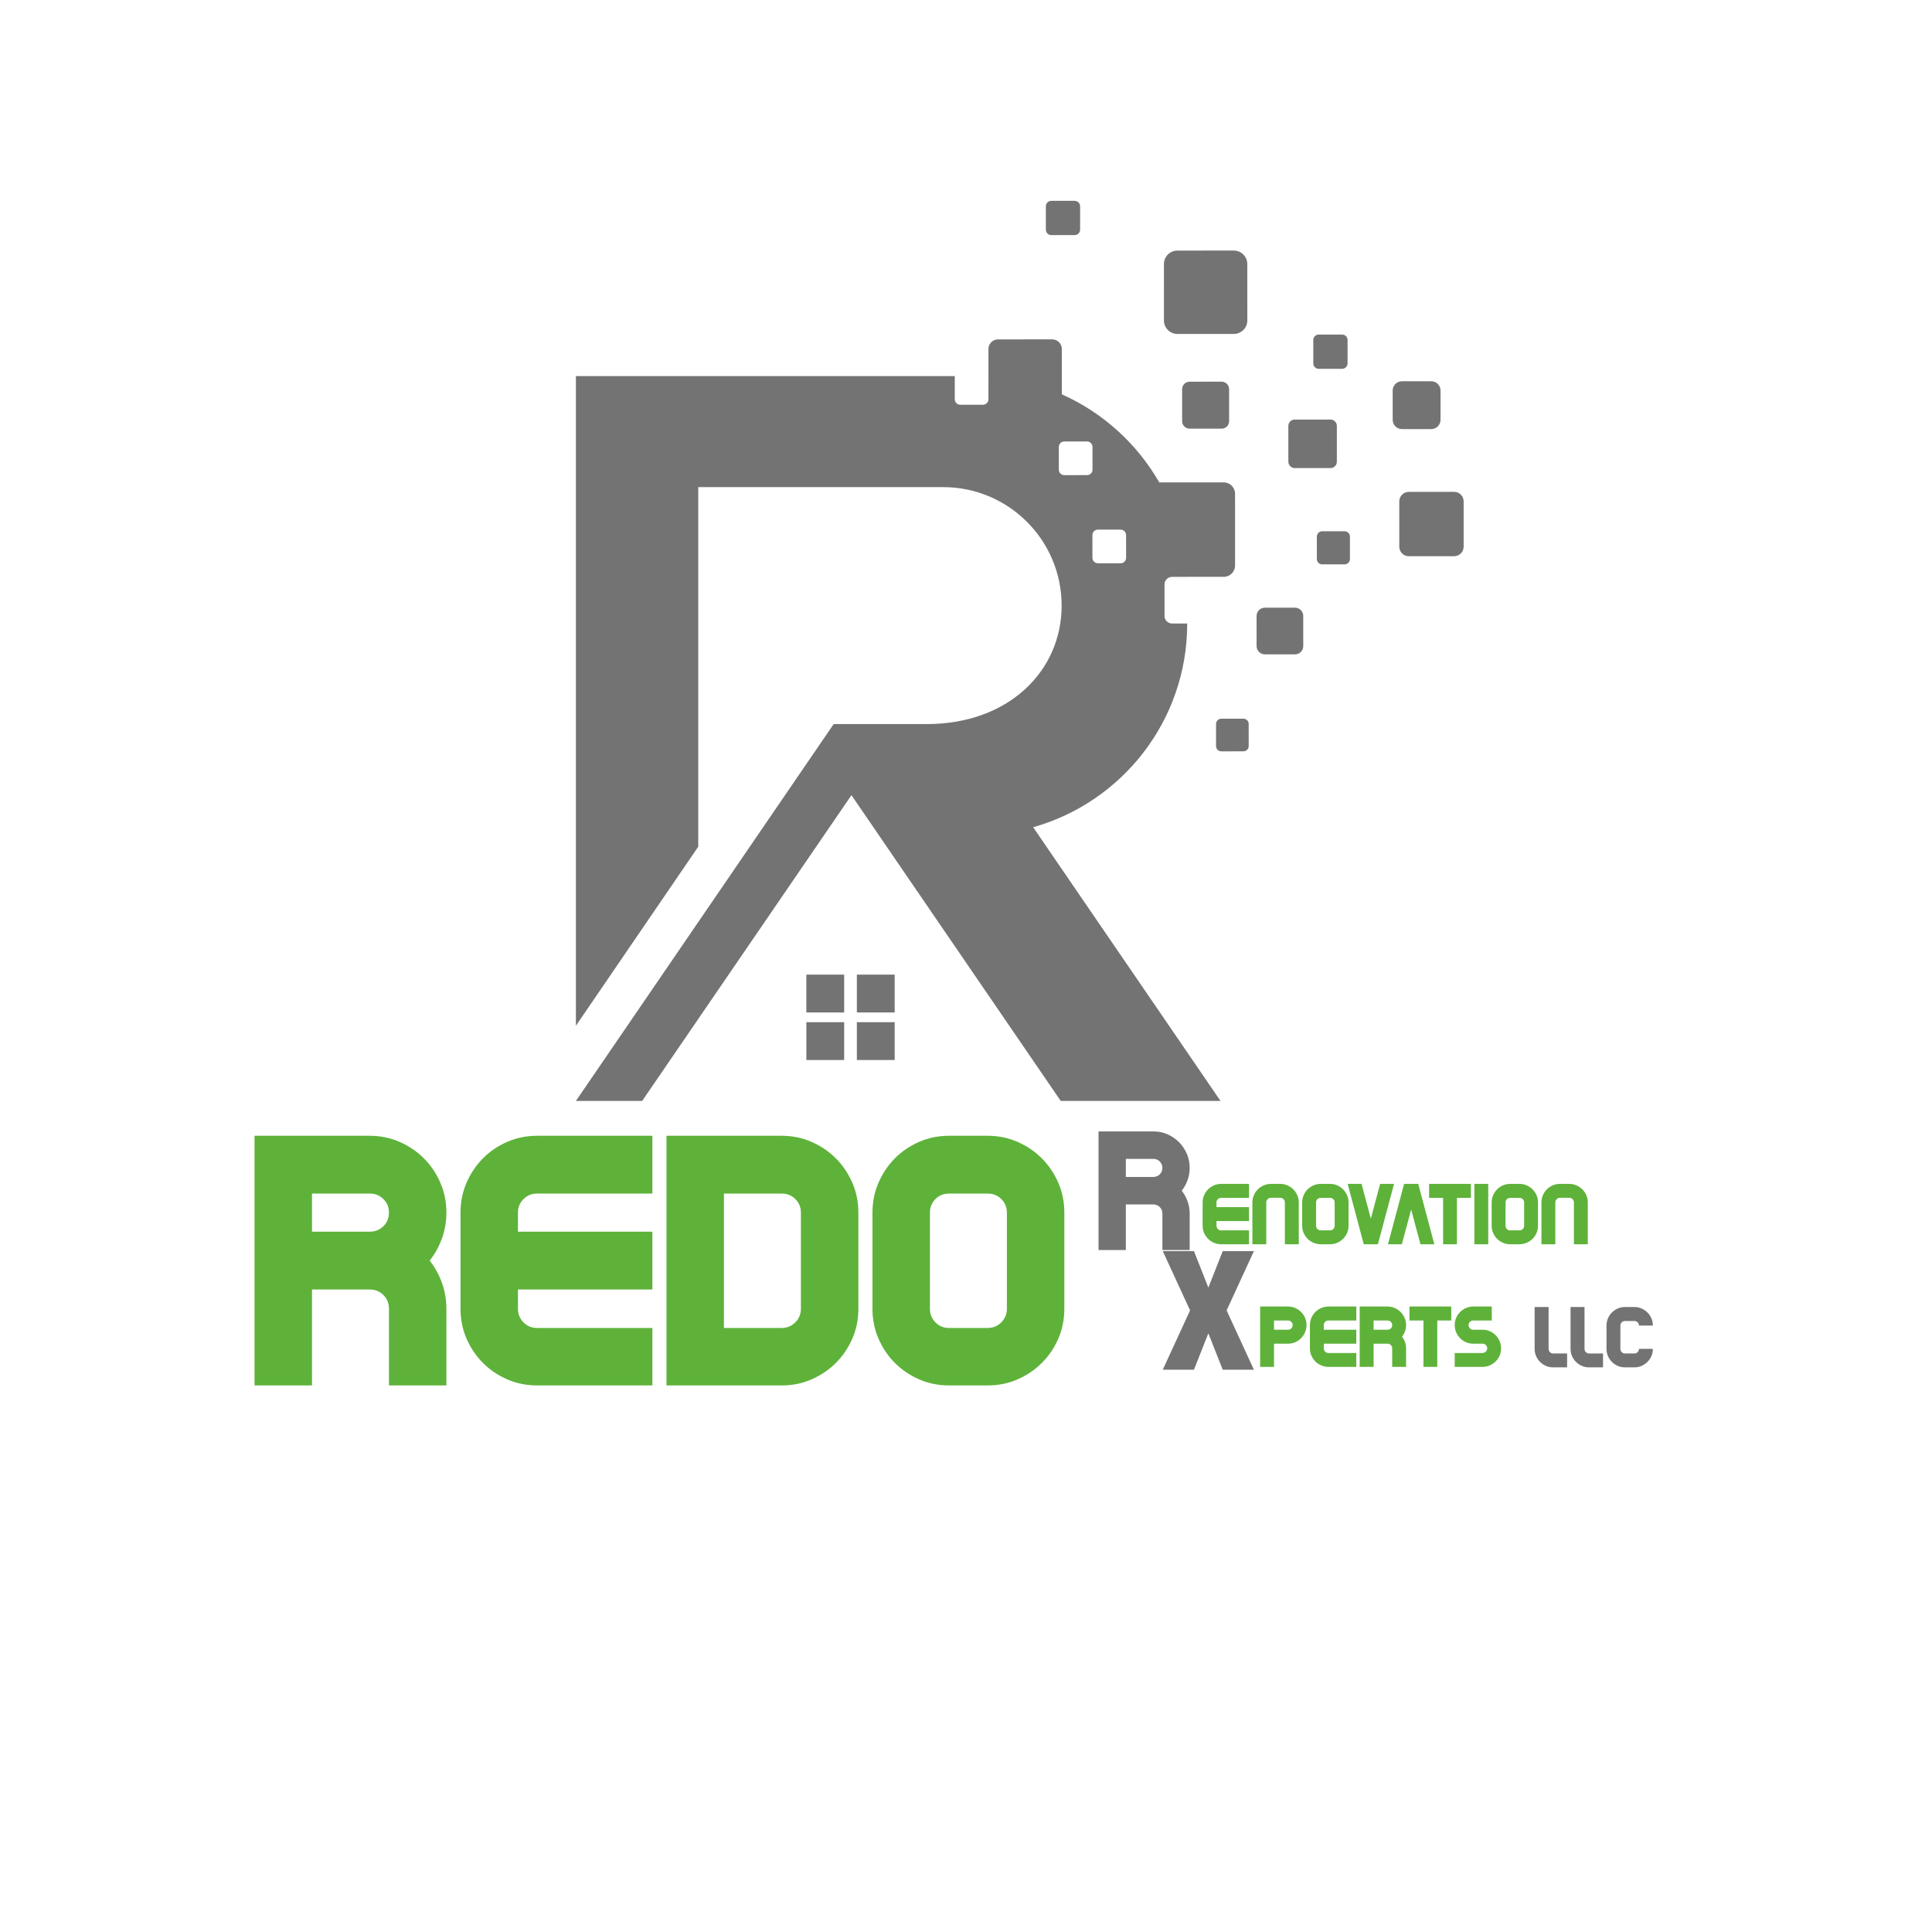 <?xml version="1.0" encoding="UTF-8" standalone="no" ?>
<!DOCTYPE svg PUBLIC "-//W3C//DTD SVG 1.1//EN" "http://www.w3.org/Graphics/SVG/1.1/DTD/svg11.dtd">
<svg xmlns="http://www.w3.org/2000/svg" xmlns:xlink="http://www.w3.org/1999/xlink" version="1.1" width="1024" height="1024" viewBox="0 0 1024 1024" xml:space="preserve">
<desc>Created with Fabric.js 3.1.0</desc>
<defs>
</defs>
<g transform="matrix(1 0 0 1 512 512)" id="background-logo"  >
<rect style="stroke: none; stroke-width: 1; stroke-dasharray: none; stroke-linecap: butt; stroke-dashoffset: 0; stroke-linejoin: miter; stroke-miterlimit: 4; fill: rgb(255,255,255); fill-rule: nonzero; opacity: 1;"  paint-order="stroke"  x="-512" y="-512" rx="0" ry="0" width="1024" height="1024" />
</g>
<g transform="matrix(1.575 0 0 1.575 540.503 344.985)" style="" id="logo-logo"  >
	<g transform="matrix(0.25 0 0 -0.25 -48.459 115.312)" id="path14"  >
<path style="stroke: none; stroke-width: 1; stroke-dasharray: none; stroke-linecap: butt; stroke-dashoffset: 0; stroke-linejoin: miter; stroke-miterlimit: 4; fill: rgb(115,115,115); fill-rule: evenodd; opacity: 1;"  paint-order="stroke"  transform=" translate(-403.272, -156.898)" d="m 377.813 131.441 h 50.917 v 50.914 h -50.917 v -50.914" stroke-linecap="round" />
</g>
	<g transform="matrix(0.25 0 0 -0.25 -48.459 131.312)" id="path16"  >
<path style="stroke: none; stroke-width: 1; stroke-dasharray: none; stroke-linecap: butt; stroke-dashoffset: 0; stroke-linejoin: miter; stroke-miterlimit: 4; fill: rgb(115,115,115); fill-rule: evenodd; opacity: 1;"  paint-order="stroke"  transform=" translate(-403.272, -92.172)" d="M 377.813 66.715 H 428.73 V 117.629 H 377.813 V 66.715" stroke-linecap="round" />
</g>
	<g transform="matrix(0.25 0 0 -0.25 -65.459 131.312)" id="path18"  >
<path style="stroke: none; stroke-width: 1; stroke-dasharray: none; stroke-linecap: butt; stroke-dashoffset: 0; stroke-linejoin: miter; stroke-miterlimit: 4; fill: rgb(115,115,115); fill-rule: evenodd; opacity: 1;"  paint-order="stroke"  transform=" translate(-338.545, -92.172)" d="M 313.09 66.715 H 364 V 117.629 H 313.09 V 66.715" stroke-linecap="round" />
</g>
	<g transform="matrix(0.25 0 0 -0.25 -65.459 115.312)" id="path20"  >
<path style="stroke: none; stroke-width: 1; stroke-dasharray: none; stroke-linecap: butt; stroke-dashoffset: 0; stroke-linejoin: miter; stroke-miterlimit: 4; fill: rgb(115,115,115); fill-rule: evenodd; opacity: 1;"  paint-order="stroke"  transform=" translate(-338.545, -156.898)" d="M 313.09 131.441 H 364 v 50.914 h -50.91 v -50.914" stroke-linecap="round" />
</g>
	<g transform="matrix(0.25 0 0 -0.25 87.541 -6.688)" id="path22"  >
<path style="stroke: none; stroke-width: 1; stroke-dasharray: none; stroke-linecap: butt; stroke-dashoffset: 0; stroke-linejoin: miter; stroke-miterlimit: 4; fill: rgb(115,115,115); fill-rule: evenodd; opacity: 1;"  paint-order="stroke"  transform=" translate(-939.301, -636.666)" d="M 959.594 668.078 L 919 668.063 c -6.137 0 -11.113 -4.977 -11.113 -11.118 l 0.015 -40.582 c 0 -6.14 4.981 -11.117 11.118 -11.109 l 40.589 0.008 c 6.133 0 11.11 4.976 11.106 11.113 l -0.012 40.594 c 0 6.14 -4.976 11.109 -11.109 11.109" stroke-linecap="round" />
</g>
	<g transform="matrix(0.25 0 0 -0.25 105.541 -34.688)" id="path24"  >
<path style="stroke: none; stroke-width: 1; stroke-dasharray: none; stroke-linecap: butt; stroke-dashoffset: 0; stroke-linejoin: miter; stroke-miterlimit: 4; fill: rgb(115,115,115); fill-rule: evenodd; opacity: 1;"  paint-order="stroke"  transform=" translate(-1014.337, -746.027)" d="m 1029.38 768.316 l -30.11 -0.011 c -3.993 0 -7.227 -3.239 -7.227 -7.227 l 0.012 -30.113 c 0 -3.996 3.234 -7.227 7.222 -7.227 l 30.113 0.004 c 4 0.008 7.24 3.242 7.24 7.235 l -0.02 30.113 c 0 3.988 -3.24 7.226 -7.23 7.226" stroke-linecap="round" />
</g>
	<g transform="matrix(0.25 0 0 -0.25 71.541 28.312)" id="path26"  >
<path style="stroke: none; stroke-width: 1; stroke-dasharray: none; stroke-linecap: butt; stroke-dashoffset: 0; stroke-linejoin: miter; stroke-miterlimit: 4; fill: rgb(115,115,115); fill-rule: evenodd; opacity: 1;"  paint-order="stroke"  transform=" translate(-877.131, -497.299)" d="m 891.969 519.277 l -29.692 -0.004 c -3.937 -0.007 -7.125 -3.195 -7.125 -7.132 l 0.004 -29.692 c 0.004 -3.933 3.196 -7.129 7.133 -7.129 l 29.691 0.012 c 3.942 0 7.129 3.191 7.129 7.129 l -0.011 29.695 c 0 3.934 -3.196 7.125 -7.129 7.121" stroke-linecap="round" />
</g>
	<g transform="matrix(0.25 0 0 -0.25 62.541 -120.688)" id="path28"  >
<path style="stroke: none; stroke-width: 1; stroke-dasharray: none; stroke-linecap: butt; stroke-dashoffset: 0; stroke-linejoin: miter; stroke-miterlimit: 4; fill: rgb(115,115,115); fill-rule: evenodd; opacity: 1;"  paint-order="stroke"  transform=" translate(-839.197, -1087.185)" d="m 801.273 1031.06 l 75.883 0.02 c 10.035 0 18.172 8.14 18.168 18.18 l -0.023 75.88 c 0 10.04 -8.145 18.18 -18.18 18.17 l -75.883 -0.02 c -10.035 0 -18.168 -8.14 -18.168 -18.18 l 0.024 -75.88 c 0.004 -10.05 8.14 -18.18 18.179 -18.17" stroke-linecap="round" />
</g>
	<g transform="matrix(0.25 0 0 -0.25 138.541 -42.688)" id="path30"  >
<path style="stroke: none; stroke-width: 1; stroke-dasharray: none; stroke-linecap: butt; stroke-dashoffset: 0; stroke-linejoin: miter; stroke-miterlimit: 4; fill: rgb(115,115,115); fill-rule: evenodd; opacity: 1;"  paint-order="stroke"  transform=" translate(-1138.99, -780.924)" d="m 1182.3 811.426 c 0 7.086 -5.75 12.828 -12.84 12.828 l -60.97 -0.024 c -7.09 0 -12.83 -5.75 -12.83 -12.832 l 0.02 -60.976 c 0 -7.082 5.75 -12.828 12.84 -12.828 l 60.97 0.019 c 7.09 0 12.83 5.754 12.83 12.844 l -0.02 60.969" stroke-linecap="round" />
</g>
	<g transform="matrix(0.25 0 0 -0.25 98.541 -69.688)" id="path32"  >
<path style="stroke: none; stroke-width: 1; stroke-dasharray: none; stroke-linecap: butt; stroke-dashoffset: 0; stroke-linejoin: miter; stroke-miterlimit: 4; fill: rgb(115,115,115); fill-rule: evenodd; opacity: 1;"  paint-order="stroke"  transform=" translate(-984.107, -884.596)" d="m 960.02 851.941 l 48.2 0.016 c 4.72 0 8.55 3.824 8.54 8.551 l -0.01 48.195 c -0.01 4.723 -3.83 8.547 -8.55 8.547 l -48.204 -0.02 c -4.719 0 -8.543 -3.828 -8.543 -8.546 l 0.02 -48.204 c 0.004 -4.714 3.824 -8.539 8.547 -8.539" stroke-linecap="round" />
</g>
	<g transform="matrix(0.25 0 0 -0.25 133.541 -82.688)" id="path34"  >
<path style="stroke: none; stroke-width: 1; stroke-dasharray: none; stroke-linecap: butt; stroke-dashoffset: 0; stroke-linejoin: miter; stroke-miterlimit: 4; fill: rgb(115,115,115); fill-rule: evenodd; opacity: 1;"  paint-order="stroke"  transform=" translate(-1118.495, -937.16)" d="m 1138.22 904.961 c 6.9 0 12.48 5.598 12.48 12.488 l -0.01 39.438 c 0 6.89 -5.6 12.48 -12.49 12.48 l -39.43 -0.015 c -6.9 0 -12.49 -5.59 -12.48 -12.489 l 0.01 -39.429 c 0 -6.899 5.59 -12.481 12.49 -12.481 l 39.43 0.008" stroke-linecap="round" />
</g>
	<g transform="matrix(0.25 0 0 -0.25 104.541 -100.688)" id="path36"  >
<path style="stroke: none; stroke-width: 1; stroke-dasharray: none; stroke-linecap: butt; stroke-dashoffset: 0; stroke-linejoin: miter; stroke-miterlimit: 4; fill: rgb(115,115,115); fill-rule: evenodd; opacity: 1;"  paint-order="stroke"  transform=" translate(-1008.414, -1002.971)" d="m 992.703 979.902 l 31.437 0.008 c 4.05 0.004 7.34 3.289 7.34 7.348 l -0.01 31.432 c -0.01 4.06 -3.29 7.35 -7.34 7.35 l -31.435 -0.02 c -4.062 0 -7.347 -3.29 -7.347 -7.34 l 0.011 -31.434 c 0 -4.055 3.289 -7.344 7.344 -7.344" stroke-linecap="round" />
</g>
	<g transform="matrix(0.25 0 0 -0.25 62.541 -82.688)" id="path38"  >
<path style="stroke: none; stroke-width: 1; stroke-dasharray: none; stroke-linecap: butt; stroke-dashoffset: 0; stroke-linejoin: miter; stroke-miterlimit: 4; fill: rgb(115,115,115); fill-rule: evenodd; opacity: 1;"  paint-order="stroke"  transform=" translate(-843.215, -937.369)" d="M 864.754 968.996 L 821.66 968.98 c -5.566 -0.007 -10.07 -4.511 -10.07 -10.074 l 0.015 -43.09 c 0 -5.562 4.512 -10.074 10.075 -10.074 l 43.097 0.016 c 5.559 0 10.063 4.512 10.063 10.074 l -0.012 43.102 c -0.004 5.558 -4.508 10.062 -10.074 10.062" stroke-linecap="round" />
</g>
	<g transform="matrix(0.25 0 0 -0.25 14.541 -145.688)" id="path40"  >
<path style="stroke: none; stroke-width: 1; stroke-dasharray: none; stroke-linecap: butt; stroke-dashoffset: 0; stroke-linejoin: miter; stroke-miterlimit: 4; fill: rgb(115,115,115); fill-rule: evenodd; opacity: 1;"  paint-order="stroke"  transform=" translate(-650.057, -1182.105)" d="m 634.352 1159.04 l 31.429 0.01 c 4.055 0 7.34 3.29 7.34 7.34 l -0.004 31.44 c -0.008 4.06 -3.293 7.34 -7.347 7.34 l -31.43 -0.01 c -4.063 0 -7.348 -3.29 -7.348 -7.35 l 0.012 -31.43 c 0 -4.05 3.293 -7.34 7.348 -7.34" stroke-linecap="round" />
</g>
	<g transform="matrix(0.25 0 0 -0.25 -38.459 23.312)" id="path42"  >
<path style="stroke: none; stroke-width: 1; stroke-dasharray: none; stroke-linecap: butt; stroke-dashoffset: 0; stroke-linejoin: miter; stroke-miterlimit: 4; fill: rgb(115,115,115); fill-rule: evenodd; opacity: 1;"  paint-order="stroke"  transform=" translate(-443.656, -512.57)" d="m 822.867 642.422 v 0.246 l -20.344 -0.004 c -5.625 0 -10.187 4.559 -10.191 10.184 l -0.012 42.441 c 0 5.625 4.559 10.184 10.184 10.188 l 20.008 0.007 v 0.02 l 49.554 0.019 c 8.426 0 15.247 6.829 15.247 15.25 l -0.036 96.622 c 0 8.425 -6.832 15.25 -15.246 15.246 l -86.758 -0.028 c -29.921 52.137 -75.882 93.879 -131.14 118.539 l -0.024 61.058 c -0.004 7.14 -5.796 12.93 -12.933 12.93 l -72.934 -0.03 c -7.133 0 -12.922 -5.79 -12.922 -12.93 l 0.012 -36.965 h -0.016 l 0.004 -30.699 c 0 -4.051 -3.285 -7.344 -7.347 -7.348 l -30.621 -0.008 c -4.059 0 -7.348 3.285 -7.352 7.348 v 31.226 H 0 V 101.219 l 164.703 241.062 v 483.992 h 329.66 c 88.075 0 159.477 -71.402 159.477 -159.476 c 0 -88.086 -71.402 -159.488 -181.465 -159.488 H 346.973 L 0 0 H 89.176 L 370.91 411.605 L 652.641 0 H 867.695 L 615.492 368.457 c 119.656 33.645 207.375 143.563 207.375 273.965 z m -120.254 126.633 l 30.621 0.011 c 4.063 0 7.356 -3.293 7.356 -7.347 l 0.012 -30.621 c 0 -4.055 -3.293 -7.348 -7.356 -7.356 l -30.617 -0.004 c -4.059 0 -7.352 3.289 -7.352 7.348 l -0.011 30.617 c 0 4.059 3.293 7.352 7.347 7.352 z m -52.547 80.672 l -0.007 30.617 c 0 4.058 3.289 7.351 7.347 7.351 l 30.617 0.012 c 4.063 0 7.352 -3.293 7.352 -7.348 l 0.016 -30.617 c 0 -4.062 -3.289 -7.351 -7.352 -7.351 l -30.621 -0.012 c -4.059 0 -7.348 3.293 -7.352 7.348" stroke-linecap="round" />
</g>
</g>
<g transform="matrix(1.575 0 0 1.575 349.51 668.149)"  >
<path style="stroke: none; stroke-width: 0; stroke-dasharray: none; stroke-linecap: butt; stroke-dashoffset: 0; stroke-linejoin: miter; stroke-miterlimit: 4; fill: rgb(94,178,58); fill-rule: nonzero; opacity: 1;"  paint-order="stroke"  transform=" translate(-138.66, 42.01)" d="M 21.74 0 L 2.4 0 L 2.4 -84.02 L 21.74 -84.02 L 41.13 -84.02 Q 46.52 -84.02 51.21 -81.97 Q 55.9 -79.92 59.38 -76.44 Q 62.87 -72.95 64.92 -68.26 Q 66.97 -63.57 66.97 -58.18 L 66.97 -58.18 Q 66.97 -53.61 65.48 -49.48 Q 63.98 -45.35 61.35 -42.01 L 61.35 -42.01 Q 63.98 -38.67 65.48 -34.51 Q 66.97 -30.35 66.97 -25.78 L 66.97 -25.78 L 66.97 0 L 47.64 0 L 47.64 -25.78 Q 47.64 -28.54 45.79 -30.41 Q 43.95 -32.29 41.13 -32.29 L 41.13 -32.29 L 21.74 -32.29 L 21.74 0 Z M 21.74 -64.57 L 21.74 -51.74 L 41.13 -51.74 Q 43.89 -51.74 45.76 -53.58 Q 47.64 -55.43 47.64 -58.18 L 47.64 -58.18 Q 47.64 -60.82 45.79 -62.7 Q 43.95 -64.57 41.13 -64.57 L 41.13 -64.57 L 21.74 -64.57 Z M 71.72 -25.78 L 71.72 -25.78 L 71.72 -58.18 Q 71.72 -63.57 73.77 -68.26 Q 75.82 -72.95 79.28 -76.44 Q 82.73 -79.92 87.42 -81.97 Q 92.11 -84.02 97.5 -84.02 L 97.5 -84.02 L 136.29 -84.02 L 136.29 -64.57 L 97.5 -64.57 Q 94.75 -64.57 92.9 -62.7 Q 91.05 -60.82 91.05 -58.18 L 91.05 -58.18 L 91.05 -51.74 L 136.29 -51.74 L 136.29 -32.29 L 91.05 -32.29 L 91.05 -25.78 Q 91.05 -23.14 92.9 -21.24 Q 94.75 -19.34 97.5 -19.34 L 97.5 -19.34 L 136.29 -19.34 L 136.29 0 L 97.5 0 Q 92.11 0 87.42 -2.05 Q 82.73 -4.1 79.28 -7.56 Q 75.82 -11.02 73.77 -15.7 Q 71.72 -20.39 71.72 -25.78 Z M 160.37 0 L 141.04 0 L 141.04 -84.02 L 160.37 -84.02 L 179.77 -84.02 Q 185.16 -84.02 189.84 -81.97 Q 194.53 -79.92 198.02 -76.44 Q 201.5 -72.95 203.55 -68.26 Q 205.61 -63.57 205.61 -58.18 L 205.61 -58.18 L 205.61 -25.78 Q 205.61 -20.39 203.55 -15.7 Q 201.5 -11.02 198.02 -7.56 Q 194.53 -4.1 189.87 -2.05 Q 185.21 0 179.77 0 L 179.77 0 L 160.37 0 Z M 160.37 -64.57 L 160.37 -19.34 L 179.77 -19.34 Q 182.52 -19.34 184.39 -21.24 Q 186.27 -23.14 186.27 -25.78 L 186.27 -25.78 L 186.27 -58.18 Q 186.27 -60.82 184.42 -62.7 Q 182.58 -64.57 179.77 -64.57 L 179.77 -64.57 L 160.37 -64.57 Z M 210.35 -25.78 L 210.35 -25.78 L 210.35 -58.18 Q 210.35 -63.57 212.4 -68.26 Q 214.45 -72.95 217.91 -76.44 Q 221.37 -79.92 226.05 -81.97 Q 230.74 -84.02 236.13 -84.02 L 236.13 -84.02 L 249.08 -84.02 Q 254.47 -84.02 259.16 -81.97 Q 263.85 -79.92 267.33 -76.44 Q 270.82 -72.95 272.87 -68.26 Q 274.92 -63.57 274.92 -58.18 L 274.92 -58.18 L 274.92 -25.78 Q 274.92 -20.39 272.87 -15.7 Q 270.82 -11.02 267.33 -7.56 Q 263.85 -4.1 259.19 -2.05 Q 254.53 0 249.08 0 L 249.08 0 L 236.13 0 Q 230.74 0 226.05 -2.05 Q 221.37 -4.1 217.91 -7.56 Q 214.45 -11.02 212.4 -15.7 Q 210.35 -20.39 210.35 -25.78 Z M 229.69 -58.18 L 229.69 -25.78 Q 229.69 -23.14 231.53 -21.24 Q 233.38 -19.34 236.13 -19.34 L 236.13 -19.34 L 249.08 -19.34 Q 251.84 -19.34 253.71 -21.24 Q 255.59 -23.14 255.59 -25.78 L 255.59 -25.78 L 255.59 -58.18 Q 255.59 -60.82 253.74 -62.7 Q 251.89 -64.57 249.08 -64.57 L 249.08 -64.57 L 236.13 -64.57 Q 233.38 -64.57 231.53 -62.7 Q 229.69 -60.82 229.69 -58.18 L 229.69 -58.18 Z" stroke-linecap="round" />
</g>
<g transform="matrix(1.575 0 0 1.575 606.399 631.1)"  >
<path style="stroke: none; stroke-width: 0; stroke-dasharray: none; stroke-linecap: butt; stroke-dashoffset: 0; stroke-linejoin: miter; stroke-miterlimit: 4; fill: rgb(115,115,115); fill-rule: nonzero; opacity: 1;"  paint-order="stroke"  transform=" translate(-16.475, 19.955)" d="M 10.33 0 L 1.14 0 L 1.14 -39.91 L 10.33 -39.91 L 19.54 -39.91 Q 22.1 -39.91 24.33 -38.94 Q 26.55 -37.96 28.21 -36.31 Q 29.86 -34.65 30.84 -32.42 Q 31.81 -30.2 31.81 -27.64 L 31.81 -27.64 Q 31.81 -25.47 31.1 -23.5 Q 30.39 -21.54 29.14 -19.96 L 29.14 -19.96 Q 30.39 -18.37 31.1 -16.39 Q 31.81 -14.42 31.81 -12.25 L 31.81 -12.25 L 31.81 0 L 22.63 0 L 22.63 -12.25 Q 22.63 -13.55 21.75 -14.44 Q 20.87 -15.34 19.54 -15.34 L 19.54 -15.34 L 10.33 -15.34 L 10.33 0 Z M 10.33 -30.67 L 10.33 -24.58 L 19.54 -24.58 Q 20.85 -24.58 21.74 -25.45 Q 22.63 -26.33 22.63 -27.64 L 22.63 -27.64 Q 22.63 -28.89 21.75 -29.78 Q 20.87 -30.67 19.54 -30.67 L 19.54 -30.67 L 10.33 -30.67 Z" stroke-linecap="round" />
</g>
<g transform="matrix(1.575 0 0 1.575 640.445 694.549)"  >
<path style="stroke: none; stroke-width: 0; stroke-dasharray: none; stroke-linecap: butt; stroke-dashoffset: 0; stroke-linejoin: miter; stroke-miterlimit: 4; fill: rgb(115,115,115); fill-rule: nonzero; opacity: 1;"  paint-order="stroke"  transform=" translate(-16.475, 19.955)" d="M 11.63 0 L 1.14 0 L 10.33 -19.96 L 1.14 -39.91 L 11.63 -39.91 L 16.48 -27.64 L 21.32 -39.91 L 31.81 -39.91 L 22.63 -19.96 L 31.81 0 L 21.32 0 L 16.48 -12.25 L 11.63 0 Z" stroke-linecap="round" />
</g>
<g transform="matrix(1.575 0 0 1.575 739.486 643.48)"  >
<path style="stroke: none; stroke-width: 0; stroke-dasharray: none; stroke-linecap: butt; stroke-dashoffset: 0; stroke-linejoin: miter; stroke-miterlimit: 4; fill: rgb(94,178,58); fill-rule: nonzero; opacity: 1;"  paint-order="stroke"  transform=" translate(-65.39, 10.155)" d="M 0.58 -6.23 L 0.58 -6.23 L 0.58 -14.06 Q 0.58 -15.36 1.08 -16.5 Q 1.57 -17.63 2.41 -18.47 Q 3.24 -19.31 4.38 -19.81 Q 5.51 -20.31 6.81 -20.31 L 6.81 -20.31 L 16.19 -20.31 L 16.19 -15.6 L 6.81 -15.6 Q 6.15 -15.6 5.7 -15.15 Q 5.25 -14.7 5.25 -14.06 L 5.25 -14.06 L 5.25 -12.5 L 16.19 -12.5 L 16.19 -7.8 L 5.25 -7.8 L 5.25 -6.23 Q 5.25 -5.59 5.7 -5.13 Q 6.15 -4.67 6.81 -4.67 L 6.81 -4.67 L 16.19 -4.67 L 16.19 0 L 6.81 0 Q 5.51 0 4.38 -0.5 Q 3.24 -0.99 2.41 -1.83 Q 1.57 -2.66 1.08 -3.79 Q 0.58 -4.93 0.58 -6.23 Z M 22 0 L 17.33 0 L 17.33 -14.06 Q 17.33 -15.36 17.83 -16.5 Q 18.32 -17.63 19.16 -18.47 Q 19.99 -19.31 21.13 -19.81 Q 22.26 -20.31 23.56 -20.31 L 23.56 -20.31 L 26.69 -20.31 Q 27.99 -20.31 29.13 -19.81 Q 30.26 -19.31 31.1 -18.47 Q 31.95 -17.63 32.44 -16.5 Q 32.94 -15.36 32.94 -14.06 L 32.94 -14.06 L 32.94 0 L 28.26 0 L 28.26 -14.06 Q 28.26 -14.7 27.82 -15.17 Q 27.37 -15.63 26.69 -15.63 L 26.69 -15.63 L 23.56 -15.63 Q 22.9 -15.63 22.45 -15.17 Q 22 -14.7 22 -14.06 L 22 -14.06 L 22 0 Z M 34.08 -6.23 L 34.08 -6.23 L 34.08 -14.06 Q 34.08 -15.36 34.58 -16.5 Q 35.07 -17.63 35.91 -18.47 Q 36.75 -19.31 37.88 -19.81 Q 39.01 -20.31 40.31 -20.31 L 40.31 -20.31 L 43.44 -20.31 Q 44.75 -20.31 45.88 -19.81 Q 47.01 -19.31 47.85 -18.47 Q 48.7 -17.63 49.19 -16.5 Q 49.69 -15.36 49.69 -14.06 L 49.69 -14.06 L 49.69 -6.23 Q 49.69 -4.93 49.19 -3.79 Q 48.7 -2.66 47.85 -1.83 Q 47.01 -0.99 45.89 -0.5 Q 44.76 0 43.44 0 L 43.44 0 L 40.31 0 Q 39.01 0 37.88 -0.5 Q 36.75 -0.99 35.91 -1.83 Q 35.07 -2.66 34.58 -3.79 Q 34.08 -4.93 34.08 -6.23 Z M 38.76 -14.06 L 38.76 -6.23 Q 38.76 -5.59 39.2 -5.13 Q 39.65 -4.67 40.31 -4.67 L 40.31 -4.67 L 43.44 -4.67 Q 44.11 -4.67 44.56 -5.13 Q 45.02 -5.59 45.02 -6.23 L 45.02 -6.23 L 45.02 -14.06 Q 45.02 -14.7 44.57 -15.15 Q 44.12 -15.6 43.44 -15.6 L 43.44 -15.6 L 40.31 -15.6 Q 39.65 -15.6 39.2 -15.15 Q 38.76 -14.7 38.76 -14.06 L 38.76 -14.06 Z M 54.81 0 L 49.39 -20.31 L 54.06 -20.31 L 57.19 -8.64 L 60.32 -20.31 L 65 -20.31 L 59.57 0 L 59.52 0 L 54.87 0 L 54.81 0 Z M 67.63 0 L 62.96 0 L 68.38 -20.31 L 68.44 -20.31 L 73.08 -20.31 L 73.14 -20.31 L 78.56 0 L 73.89 0 L 70.76 -11.65 L 67.63 0 Z M 81.51 -15.6 L 76.8 -15.6 L 76.8 -20.31 L 90.87 -20.31 L 90.87 -15.6 L 86.16 -15.6 L 86.16 0 L 81.51 0 L 81.51 -15.6 Z M 96.7 0 L 92.03 0 L 92.03 -20.31 L 96.7 -20.31 L 96.7 0 Z M 97.85 -6.23 L 97.85 -6.23 L 97.85 -14.06 Q 97.85 -15.36 98.34 -16.5 Q 98.84 -17.63 99.67 -18.47 Q 100.51 -19.31 101.64 -19.81 Q 102.77 -20.31 104.08 -20.31 L 104.08 -20.31 L 107.21 -20.31 Q 108.51 -20.31 109.64 -19.81 Q 110.77 -19.31 111.62 -18.47 Q 112.46 -17.63 112.96 -16.5 Q 113.45 -15.36 113.45 -14.06 L 113.45 -14.06 L 113.45 -6.23 Q 113.45 -4.93 112.96 -3.79 Q 112.46 -2.66 111.62 -1.83 Q 110.77 -0.99 109.65 -0.5 Q 108.52 0 107.21 0 L 107.21 0 L 104.08 0 Q 102.77 0 101.64 -0.5 Q 100.51 -0.99 99.67 -1.83 Q 98.84 -2.66 98.34 -3.79 Q 97.85 -4.93 97.85 -6.23 Z M 102.52 -14.06 L 102.52 -6.23 Q 102.52 -5.59 102.97 -5.13 Q 103.41 -4.67 104.08 -4.67 L 104.08 -4.67 L 107.21 -4.67 Q 107.87 -4.67 108.33 -5.13 Q 108.78 -5.59 108.78 -6.23 L 108.78 -6.23 L 108.78 -14.06 Q 108.78 -14.7 108.33 -15.15 Q 107.89 -15.6 107.21 -15.6 L 107.21 -15.6 L 104.08 -15.6 Q 103.41 -15.6 102.97 -15.15 Q 102.52 -14.7 102.52 -14.06 L 102.52 -14.06 Z M 119.27 0 L 114.6 0 L 114.6 -14.06 Q 114.6 -15.36 115.09 -16.5 Q 115.59 -17.63 116.42 -18.47 Q 117.26 -19.31 118.39 -19.81 Q 119.53 -20.31 120.83 -20.31 L 120.83 -20.31 L 123.96 -20.31 Q 125.26 -20.31 126.39 -19.81 Q 127.53 -19.31 128.37 -18.47 Q 129.21 -17.63 129.71 -16.5 Q 130.2 -15.36 130.2 -14.06 L 130.2 -14.06 L 130.2 0 L 125.53 0 L 125.53 -14.06 Q 125.53 -14.7 125.08 -15.17 Q 124.64 -15.63 123.96 -15.63 L 123.96 -15.63 L 120.83 -15.63 Q 120.16 -15.63 119.72 -15.17 Q 119.27 -14.7 119.27 -14.06 L 119.27 -14.06 L 119.27 0 Z" stroke-linecap="round" />
</g>
<g transform="matrix(1.575 0 0 1.575 731.749 708.477)"  >
<path style="stroke: none; stroke-width: 0; stroke-dasharray: none; stroke-linecap: butt; stroke-dashoffset: 0; stroke-linejoin: miter; stroke-miterlimit: 4; fill: rgb(94,178,58); fill-rule: nonzero; opacity: 1;"  paint-order="stroke"  transform=" translate(-41.12, 10.155)" d="M 5.25 0 L 0.58 0 L 0.58 -20.31 L 5.25 -20.31 L 9.94 -20.31 Q 11.24 -20.31 12.38 -19.81 Q 13.51 -19.31 14.35 -18.47 Q 15.19 -17.63 15.69 -16.5 Q 16.19 -15.36 16.19 -14.06 L 16.19 -14.06 Q 16.19 -12.76 15.69 -11.63 Q 15.19 -10.49 14.35 -9.64 Q 13.51 -8.79 12.38 -8.3 Q 11.26 -7.8 9.94 -7.8 L 9.94 -7.8 L 5.25 -7.8 L 5.25 0 Z M 5.25 -15.6 L 5.25 -12.5 L 9.94 -12.5 Q 10.61 -12.5 11.06 -12.95 Q 11.51 -13.4 11.51 -14.06 L 11.51 -14.06 Q 11.51 -14.7 11.07 -15.15 Q 10.62 -15.6 9.94 -15.6 L 9.94 -15.6 L 5.25 -15.6 Z M 17.33 -6.23 L 17.33 -6.23 L 17.33 -14.06 Q 17.33 -15.36 17.83 -16.5 Q 18.32 -17.63 19.16 -18.47 Q 19.99 -19.31 21.13 -19.81 Q 22.26 -20.31 23.56 -20.31 L 23.56 -20.31 L 32.94 -20.31 L 32.94 -15.6 L 23.56 -15.6 Q 22.9 -15.6 22.45 -15.15 Q 22 -14.7 22 -14.06 L 22 -14.06 L 22 -12.5 L 32.94 -12.5 L 32.94 -7.8 L 22 -7.8 L 22 -6.23 Q 22 -5.59 22.45 -5.13 Q 22.9 -4.67 23.56 -4.67 L 23.56 -4.67 L 32.94 -4.67 L 32.94 0 L 23.56 0 Q 22.26 0 21.13 -0.5 Q 19.99 -0.99 19.16 -1.83 Q 18.32 -2.66 17.83 -3.79 Q 17.33 -4.93 17.33 -6.23 Z M 38.76 0 L 34.08 0 L 34.08 -20.31 L 38.76 -20.31 L 43.44 -20.31 Q 44.75 -20.31 45.88 -19.81 Q 47.01 -19.31 47.85 -18.47 Q 48.7 -17.63 49.19 -16.5 Q 49.69 -15.36 49.69 -14.06 L 49.69 -14.06 Q 49.69 -12.96 49.33 -11.96 Q 48.97 -10.96 48.33 -10.15 L 48.33 -10.15 Q 48.97 -9.35 49.33 -8.34 Q 49.69 -7.33 49.69 -6.23 L 49.69 -6.23 L 49.69 0 L 45.02 0 L 45.02 -6.23 Q 45.02 -6.9 44.57 -7.35 Q 44.12 -7.8 43.44 -7.8 L 43.44 -7.8 L 38.76 -7.8 L 38.76 0 Z M 38.76 -15.6 L 38.76 -12.5 L 43.44 -12.5 Q 44.11 -12.5 44.56 -12.95 Q 45.02 -13.4 45.02 -14.06 L 45.02 -14.06 Q 45.02 -14.7 44.57 -15.15 Q 44.12 -15.6 43.44 -15.6 L 43.44 -15.6 L 38.76 -15.6 Z M 55.54 -15.6 L 50.83 -15.6 L 50.83 -20.31 L 64.9 -20.31 L 64.9 -15.6 L 60.19 -15.6 L 60.19 0 L 55.54 0 L 55.54 -15.6 Z M 75.42 0 L 66.06 0 L 66.06 -4.67 L 75.42 -4.67 Q 76.08 -4.7 76.54 -5.15 Q 76.99 -5.59 76.99 -6.23 L 76.99 -6.23 Q 76.99 -6.9 76.54 -7.35 Q 76.1 -7.8 75.42 -7.8 L 75.42 -7.8 L 72.29 -7.8 Q 70.98 -7.8 69.85 -8.3 Q 68.72 -8.79 67.88 -9.64 Q 67.05 -10.49 66.55 -11.63 Q 66.06 -12.76 66.06 -14.06 L 66.06 -14.06 Q 66.06 -15.36 66.55 -16.5 Q 67.05 -17.63 67.88 -18.47 Q 68.72 -19.31 69.85 -19.81 Q 70.98 -20.31 72.29 -20.31 L 72.29 -20.31 L 78.53 -20.31 L 78.53 -15.6 L 72.29 -15.6 Q 71.62 -15.6 71.18 -15.15 Q 70.73 -14.7 70.73 -14.06 L 70.73 -14.06 Q 70.73 -13.4 71.18 -12.95 Q 71.62 -12.5 72.29 -12.5 L 72.29 -12.5 L 75.42 -12.5 Q 76.72 -12.5 77.85 -12.01 Q 78.99 -11.51 79.83 -10.66 Q 80.67 -9.8 81.17 -8.67 Q 81.66 -7.53 81.66 -6.23 L 81.66 -6.23 Q 81.66 -4.93 81.17 -3.79 Q 80.67 -2.66 79.83 -1.83 Q 78.99 -0.99 77.86 -0.5 Q 76.73 0 75.42 0 L 75.42 0 Z" stroke-linecap="round" />
</g>
<g transform="matrix(1.575 0 0 1.575 844.718 708.736)"  >
<path style="stroke: none; stroke-width: 0; stroke-dasharray: none; stroke-linecap: butt; stroke-dashoffset: 0; stroke-linejoin: miter; stroke-miterlimit: 4; fill: rgb(115,115,115); fill-rule: nonzero; opacity: 1;"  paint-order="stroke"  transform=" translate(-20.475, 10.155)" d="M 0.58 -6.23 L 0.58 -6.23 L 0.58 -20.31 L 5.28 -20.31 L 5.28 -6.23 Q 5.28 -5.59 5.73 -5.13 Q 6.17 -4.67 6.81 -4.67 L 6.81 -4.67 L 11.51 -4.67 L 11.51 0 L 6.81 0 Q 5.51 0 4.38 -0.5 Q 3.24 -0.99 2.41 -1.83 Q 1.57 -2.66 1.08 -3.79 Q 0.58 -4.93 0.58 -6.23 Z M 12.67 -6.23 L 12.67 -6.23 L 12.67 -20.31 L 17.37 -20.31 L 17.37 -6.23 Q 17.37 -5.59 17.82 -5.13 Q 18.27 -4.67 18.9 -4.67 L 18.9 -4.67 L 23.6 -4.67 L 23.6 0 L 18.9 0 Q 17.6 0 16.47 -0.5 Q 15.34 -0.99 14.5 -1.83 Q 13.66 -2.66 13.17 -3.79 Q 12.67 -4.93 12.67 -6.23 Z M 24.77 -6.23 L 24.77 -6.23 L 24.77 -14.06 Q 24.77 -15.36 25.26 -16.5 Q 25.76 -17.63 26.59 -18.47 Q 27.43 -19.31 28.56 -19.81 Q 29.69 -20.31 31 -20.31 L 31 -20.31 L 34.13 -20.31 Q 35.43 -20.31 36.56 -19.81 Q 37.69 -19.31 38.54 -18.47 Q 39.38 -17.63 39.88 -16.5 Q 40.37 -15.36 40.37 -14.06 L 40.37 -14.06 L 35.7 -14.06 Q 35.7 -14.7 35.25 -15.15 Q 34.81 -15.6 34.13 -15.6 L 34.13 -15.6 L 31 -15.6 Q 30.33 -15.6 29.89 -15.15 Q 29.44 -14.7 29.44 -14.06 L 29.44 -14.06 L 29.44 -6.23 Q 29.44 -5.59 29.89 -5.13 Q 30.33 -4.67 31 -4.67 L 31 -4.67 L 34.13 -4.67 Q 34.79 -4.67 35.24 -5.13 Q 35.7 -5.59 35.7 -6.23 L 35.7 -6.23 L 40.37 -6.23 Q 40.37 -4.93 39.88 -3.79 Q 39.38 -2.66 38.54 -1.83 Q 37.69 -0.99 36.57 -0.5 Q 35.44 0 34.13 0 L 34.13 0 L 31 0 Q 29.69 0 28.56 -0.5 Q 27.43 -0.99 26.59 -1.83 Q 25.76 -2.66 25.26 -3.79 Q 24.77 -4.93 24.77 -6.23 Z" stroke-linecap="round" />
</g>
</svg>